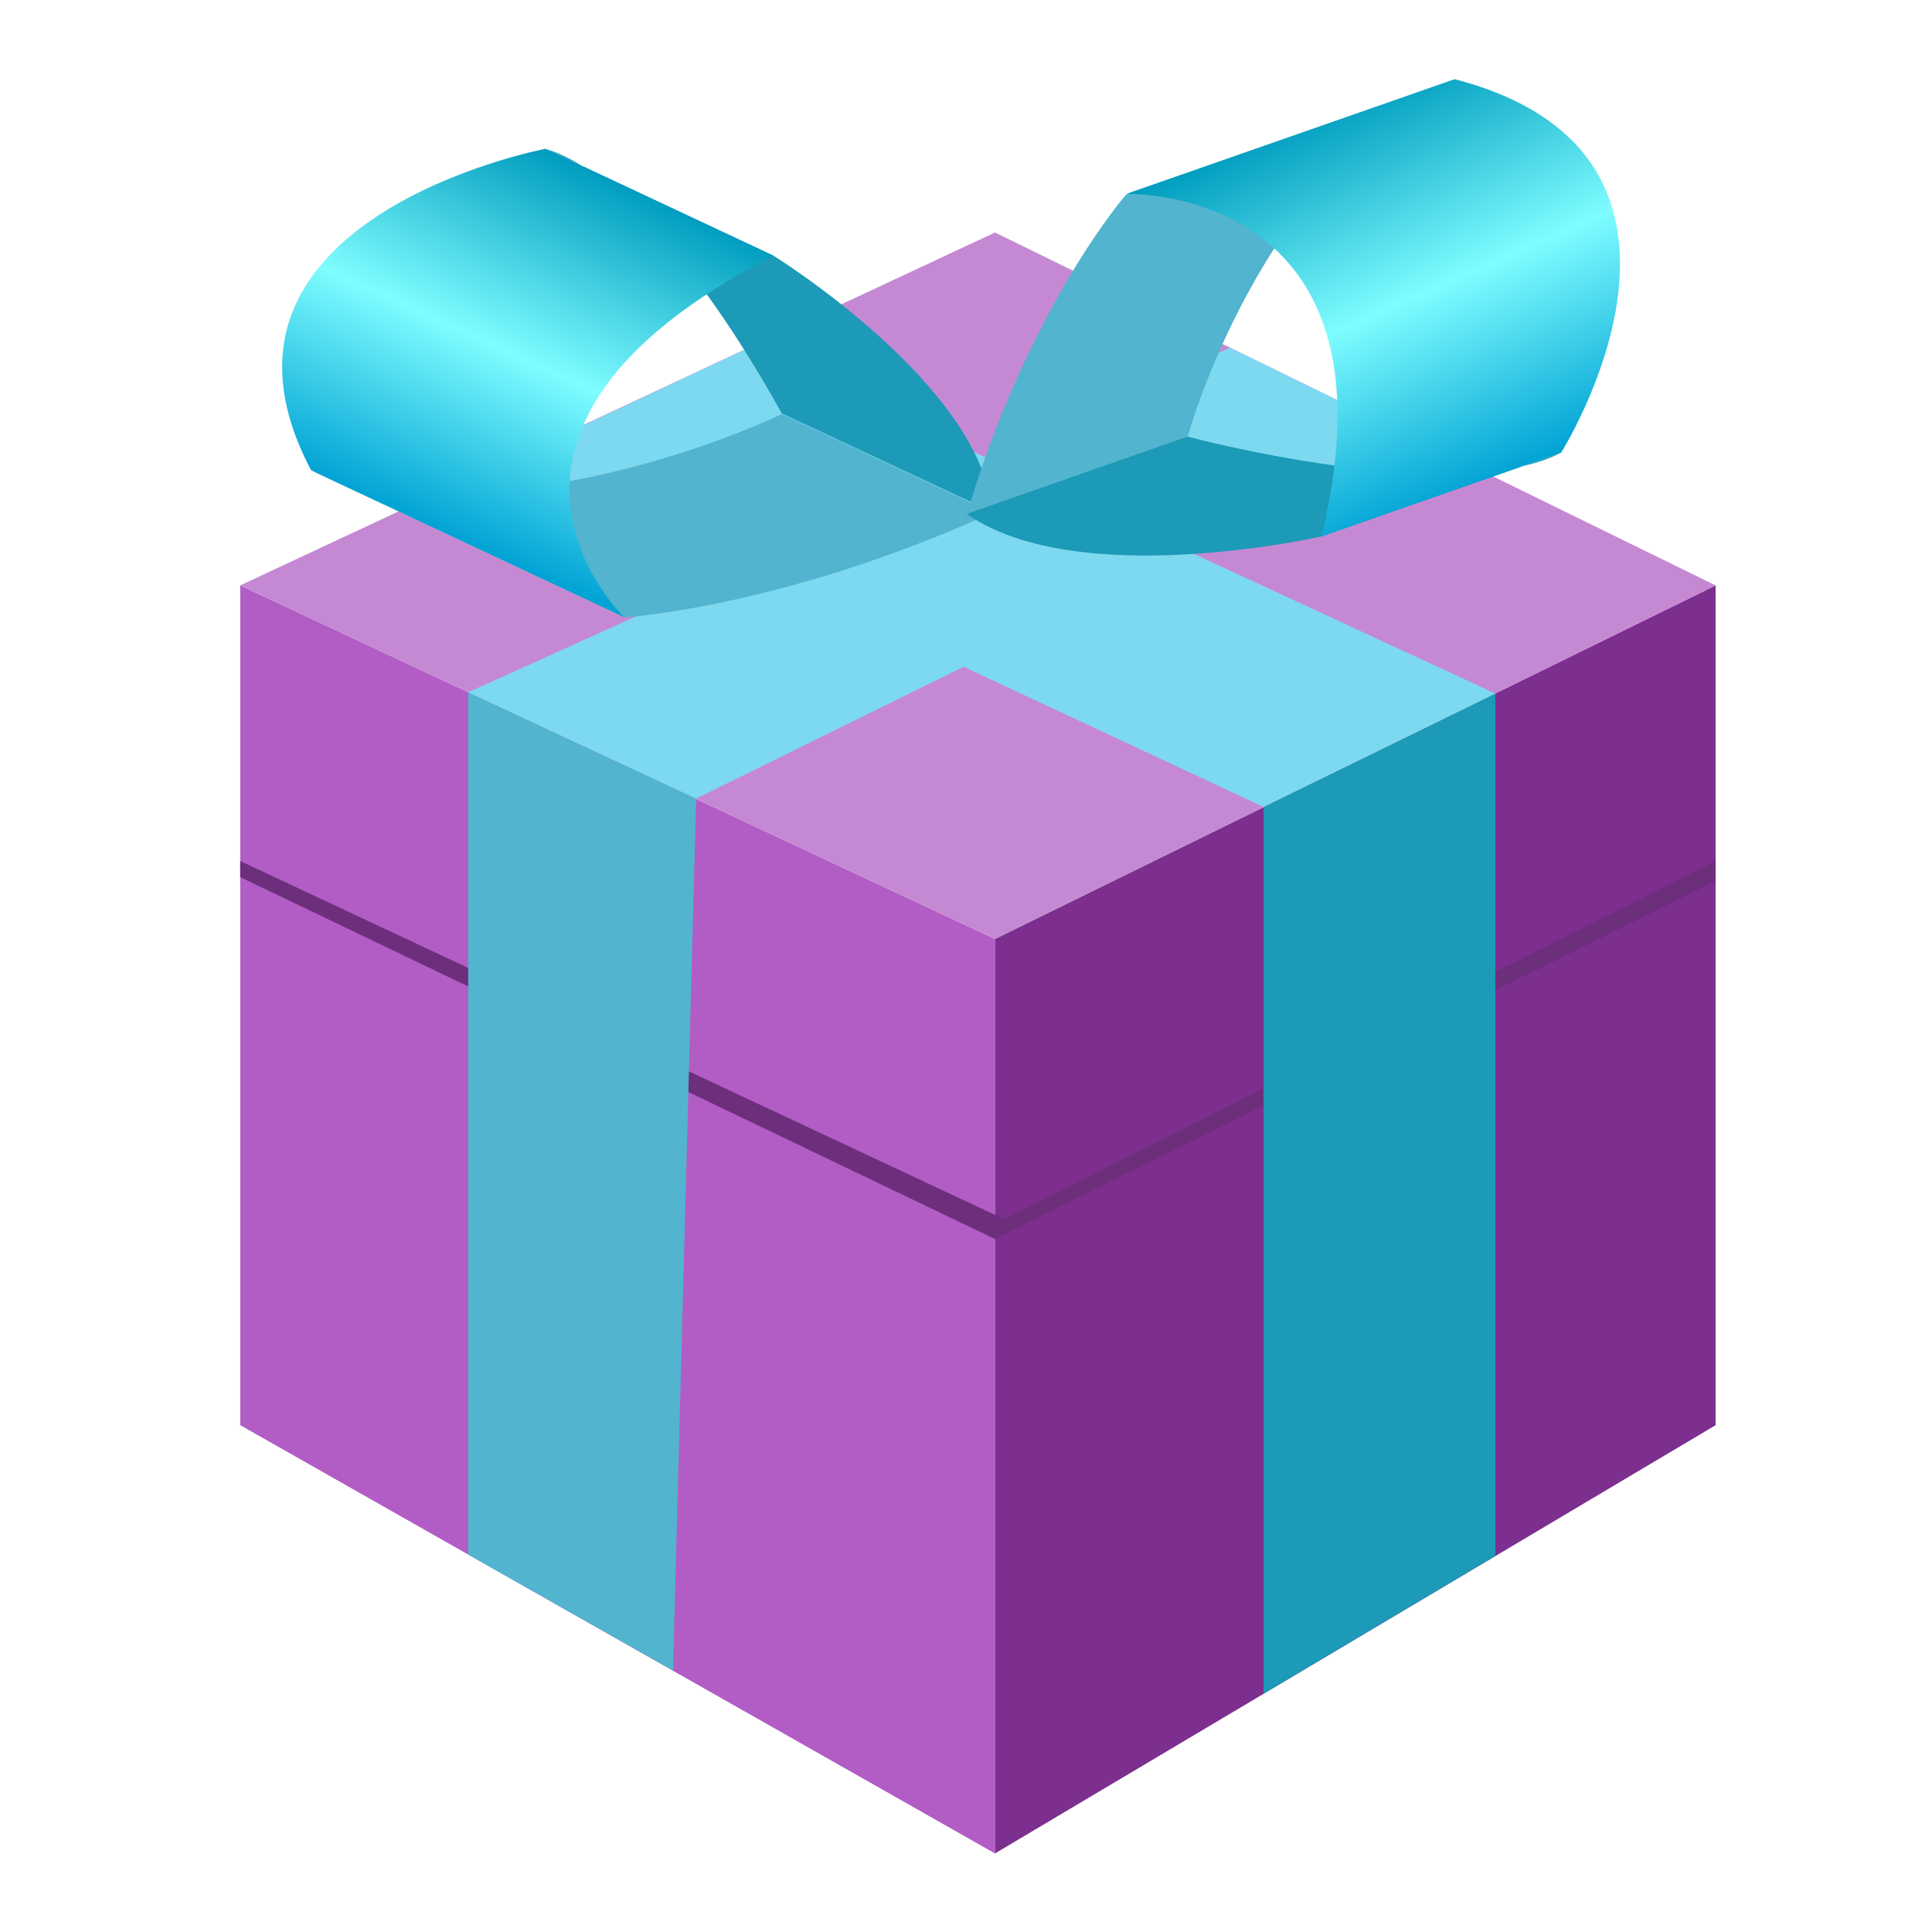 <?xml version="1.0" encoding="utf-8"?>
<!-- Generator: Adobe Illustrator 27.3.1, SVG Export Plug-In . SVG Version: 6.00 Build 0)  -->
<svg version="1.1" id="Layer_1" xmlns="http://www.w3.org/2000/svg" xmlns:xlink="http://www.w3.org/1999/xlink" x="0px" y="0px"
	 viewBox="0 0 300 300" style="enable-background:new 0 0 300 300;" xml:space="preserve">
<style type="text/css">
	.st0{fill:#B25DC6;}
	.st1{fill:#7C2F8E;}
	.st2{fill:#C589D3;}
	.st3{fill:#6D2F7C;}
	.st4{fill:#52B4CE;}
	.st5{fill:#1C9AB7;}
	.st6{fill:#7DD9EF;}
	.st7{fill:url(#SVGID_1_);}
	.st8{fill:url(#SVGID_00000166656709884178726580000002207232433073413292_);}
</style>
<polygon class="st0" points="154.5,145.8 37.3,90.9 37.3,221.3 154.5,287.8 "/>
<polygon class="st1" points="154.5,145.8 266.4,90.9 266.4,221.3 154.5,287.8 "/>
<polygon class="st2" points="37.3,90.9 154.5,36.1 266.4,90.9 154.5,145.8 "/>
<polygon class="st3" points="37.3,133.7 155.9,189.3 266.4,133.7 266.4,136.8 154.5,192.4 37.3,136.2 "/>
<polygon class="st4" points="72.7,241.4 72.7,107.5 108.1,124 104.5,259.4 "/>
<polygon class="st5" points="196.2,125.3 196.2,263 232.2,241.6 232.2,107.7 "/>
<polygon class="st6" points="196.2,125.3 80,71 116.3,54 232.2,107.7 "/>
<polygon class="st6" points="72.7,107.5 108.1,124 220.7,68.5 191,54 "/>
<g>
	<g>
		<g>
			<path class="st4" d="M154.1,79.6l-32.7-15.3c0,0-40.9,19.9-73,8.8l48.6,22.8C96.9,95.8,121.3,94.5,154.1,79.6z"/>
			<path class="st5" d="M84.7,23.1l35.4,16.6c0,0,32.3,20,34,39.8l-32.7-15.3C121.3,64.2,102.7,28.6,84.7,23.1z"/>
			
				<linearGradient id="SVGID_1_" gradientUnits="userSpaceOnUse" x1="198.769" y1="120.655" x2="198.769" y2="59.645" gradientTransform="matrix(0.91 0.415 -0.415 0.91 -64.021 -110.359)">
				<stop  offset="0" style="stop-color:#00A2D4"/>
				<stop  offset="0.489" style="stop-color:#7FFDFF"/>
				<stop  offset="1" style="stop-color:#009CBF"/>
			</linearGradient>
			<path class="st7" d="M96.9,95.8c0,0-30.1-28.7,23.2-56.1L84.7,23.1c0,0-57,10.9-36.4,49.9L96.9,95.8z"/>
		</g>
		<g>
			<path class="st4" d="M150.1,79.9l34.3-12c0,0,11.1-41.1,41.5-55.6l-51,17.9C174.9,30.1,159.7,47.6,150.1,79.9z"/>
			<path class="st5" d="M242.4,70.3l-37.2,13c0,0-37.8,8.6-55.1-3.5l34.3-12C184.4,67.8,225.8,78.9,242.4,70.3z"/>
			
				<linearGradient id="SVGID_00000068650968302624335040000015646830247244995218_" gradientUnits="userSpaceOnUse" x1="151.729" y1="18.962" x2="151.729" y2="-44.831" gradientTransform="matrix(0.916 -0.401 0.401 0.916 85.238 118.304)">
				<stop  offset="0" style="stop-color:#00A2D4"/>
				<stop  offset="0.489" style="stop-color:#7FFDFF"/>
				<stop  offset="1" style="stop-color:#009CBF"/>
			</linearGradient>
			<path style="fill:url(#SVGID_00000068650968302624335040000015646830247244995218_);" d="M174.9,30.1c0,0,43.5-1.3,30.3,53.2
				l37.2-13c0,0,29.1-46.1-16.5-58L174.9,30.1z"/>
		</g>
	</g>
</g>
</svg>
